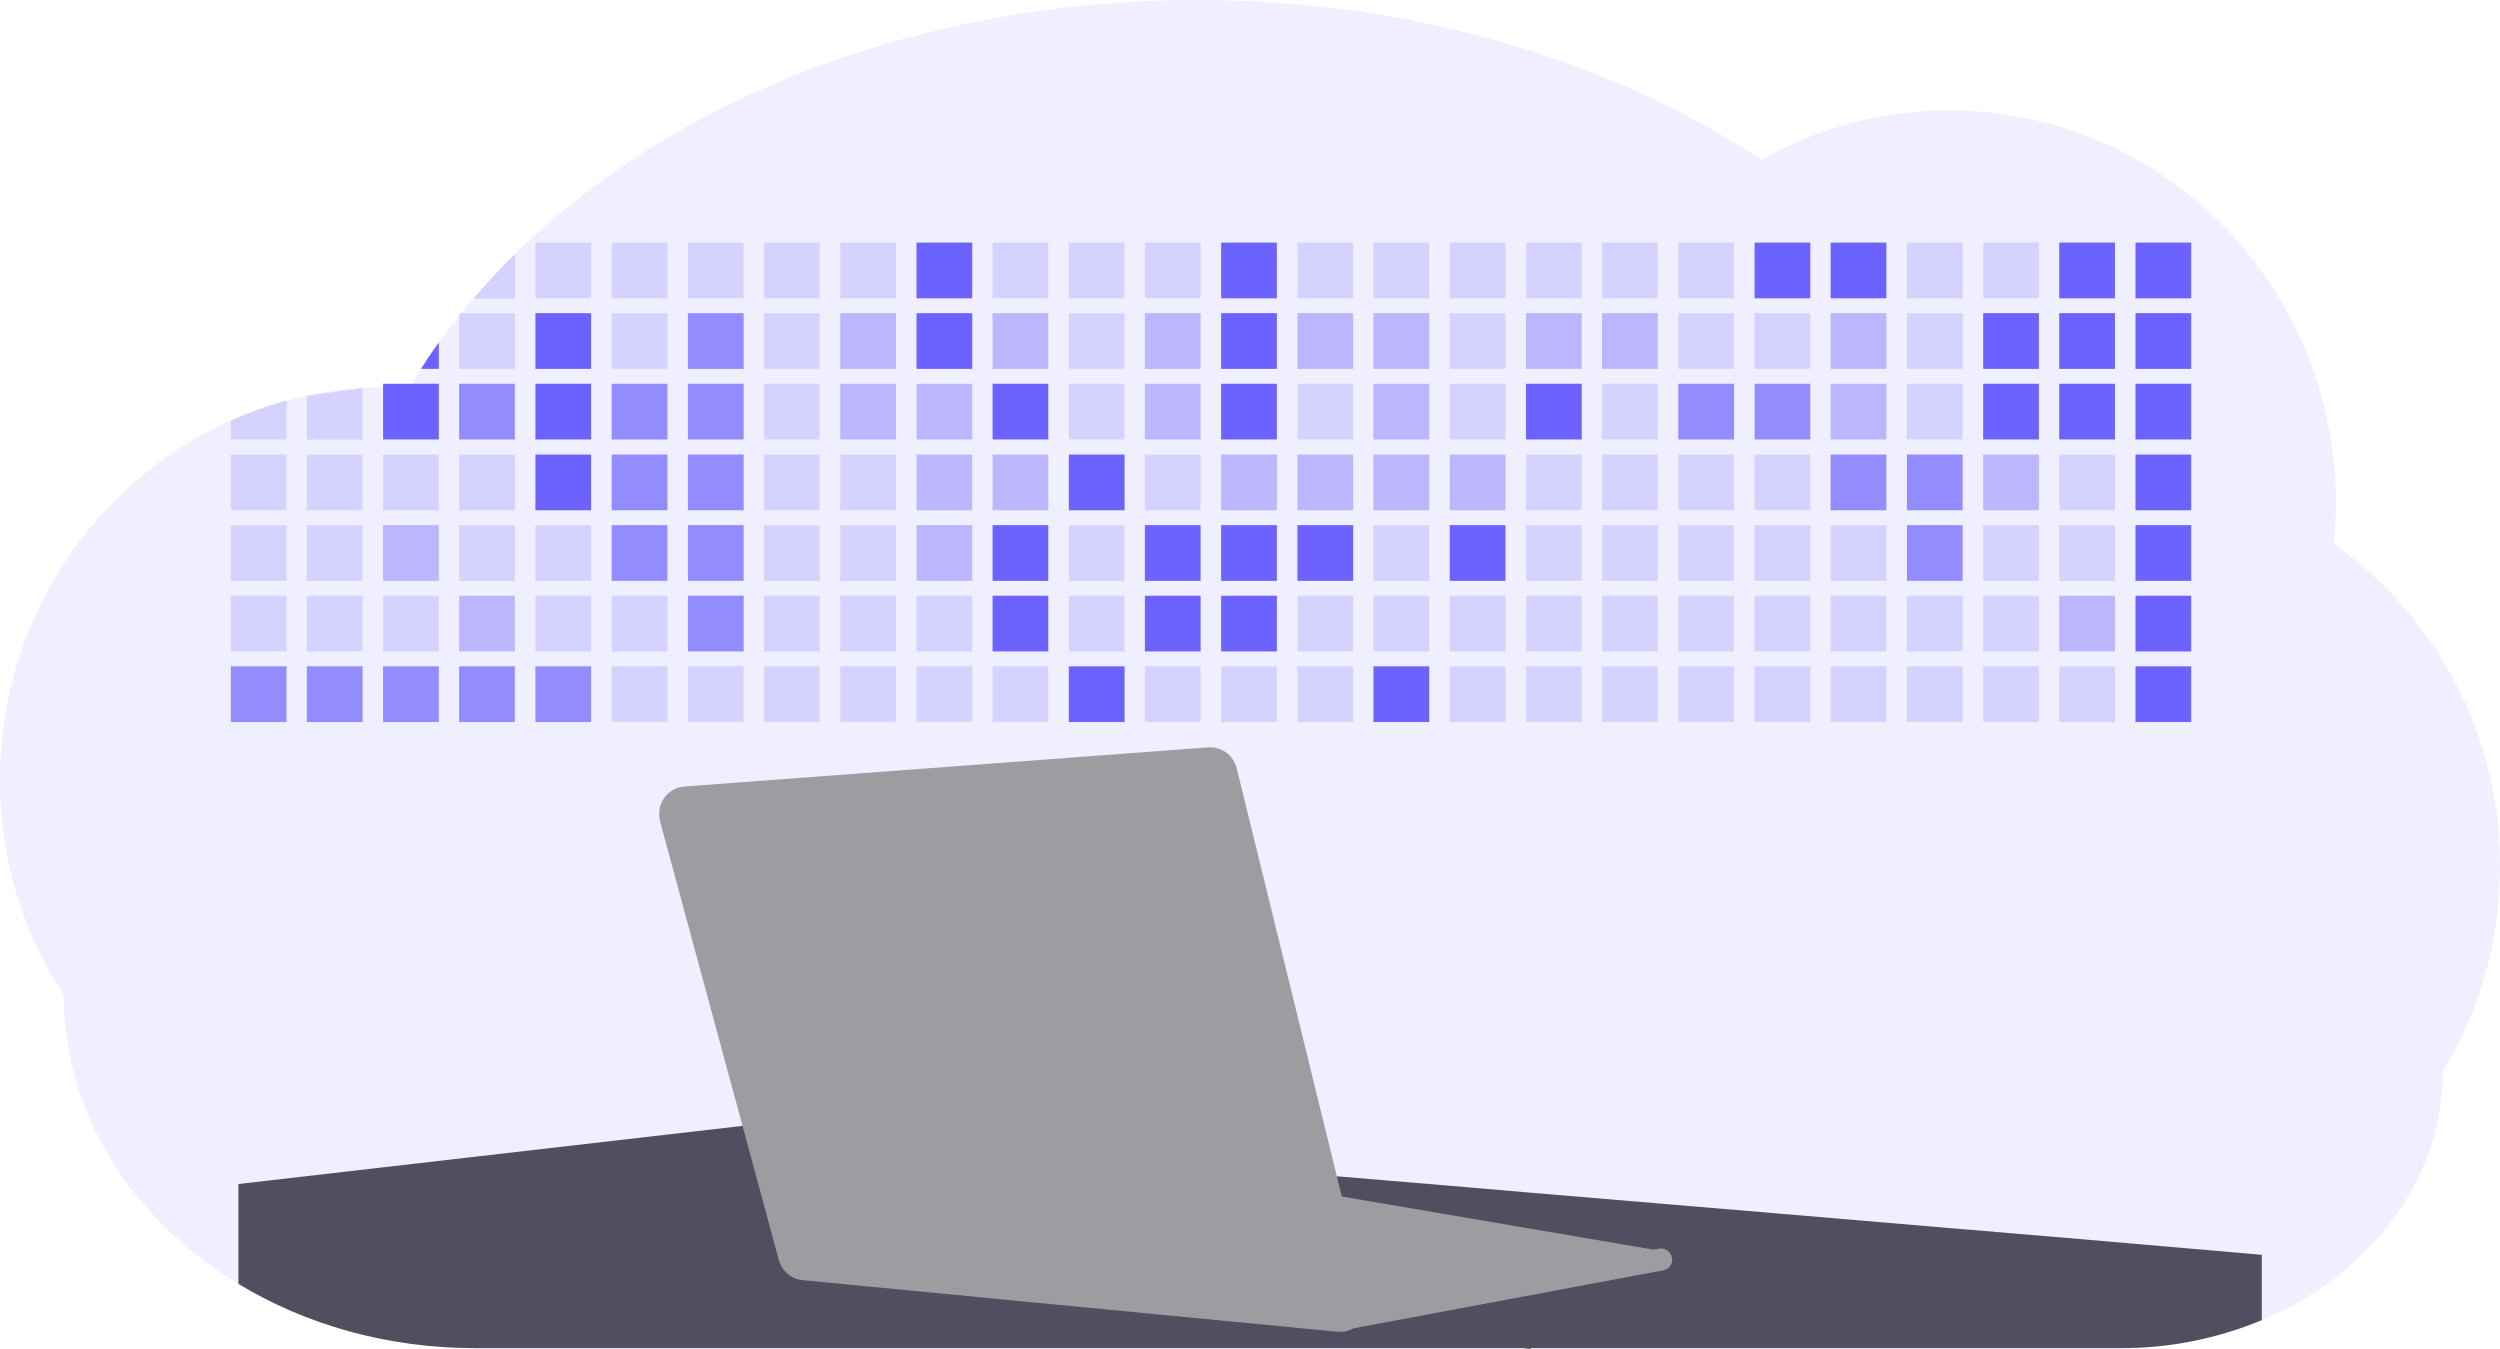 <?xml version="1.0" encoding="utf-8"?>
<!-- Generator: Adobe Illustrator 24.0.0, SVG Export Plug-In . SVG Version: 6.00 Build 0)  -->
<svg version="1.1" xmlns="http://www.w3.org/2000/svg" xmlns:xlink="http://www.w3.org/1999/xlink" x="0px" y="0px"
	 viewBox="0 0 1144 617.3" style="enable-background:new 0 0 1144 617.3;" xml:space="preserve">
<style type="text/css">
	.st0{opacity:0.1;fill:#6C63FF;enable-background:new    ;}
	.st1{opacity:0.2;fill:#6C63FF;enable-background:new    ;}
	.st2{fill:#6C63FF;}
	.st3{opacity:0.7;fill:#6C63FF;enable-background:new    ;}
	.st4{opacity:0.4;fill:#6C63FF;enable-background:new    ;}
	.st5{fill:#504F60;}
	.st6{fill:#9C9CA1;}
</style>
<g id="aa7bae02-e79e-4d6b-a496-aba15f39787c">
	<title>developer activity</title>
	<path class="st0" d="M1144,396.2c0,16.8-2.3,33.5-6.8,49.6c-4.4,15.6-10.9,30.5-19.3,44.3c0,50.1-33.8,93.4-82.9,114
		c-20.5,8.5-42.5,12.9-64.7,12.8H217.2c-40.3,0-77.6-10.9-108.1-29.4c-8.8-5.3-17.1-11.3-24.8-17.9c-34-29.2-55.1-69.6-55.1-114.2
		C10,426.1-0.1,391.8,0,356.7c0-73.4,43.4-136.4,105.6-164.3c8.3-3.7,16.8-6.7,25.5-9.1c3.1-0.8,6.2-1.6,9.4-2.3
		c8.4-1.8,16.9-3,25.5-3.5c3.1-0.2,6.2-0.3,9.4-0.3h1.7c3.5,0,6.9,0.1,10.3,0.3l1.1-1.9c1.4-2.3,2.8-4.6,4.2-6.8
		c2.6-4.1,5.3-8.1,8.2-12.1c3-4.2,6.1-8.3,9.4-12.4l0.8-1c1.8-2.3,3.7-4.6,5.6-6.8c6-7,12.3-13.8,19-20.4
		C307.8,45.5,420.7,0,547.7,0c98.8,0,189.2,27.6,258.3,73.1c26.2-14.8,55.8-22.6,85.9-22.6c97.7,0,177,80.4,177,179.5
		c0,6.3-0.3,12.5-1,18.8C1115.8,282.7,1144.2,337.7,1144,396.2z"/>
	<path class="st1" d="M235.7,116.2v20.4h-19C222.6,129.5,228.9,122.8,235.7,116.2z"/>
	<rect x="245" y="111" class="st1" width="25.5" height="25.5"/>
	<rect x="279.9" y="111" class="st1" width="25.5" height="25.5"/>
	<rect x="314.8" y="111" class="st1" width="25.5" height="25.5"/>
	<rect x="349.6" y="111" class="st1" width="25.5" height="25.5"/>
	<rect x="384.5" y="111" class="st1" width="25.5" height="25.5"/>
	<rect x="419.4" y="111" class="st2" width="25.5" height="25.5"/>
	<rect x="454.2" y="111" class="st1" width="25.5" height="25.5"/>
	<rect x="489.1" y="111" class="st1" width="25.5" height="25.5"/>
	<rect x="523.9" y="111" class="st1" width="25.5" height="25.5"/>
	<rect x="558.8" y="111" class="st2" width="25.5" height="25.5"/>
	<rect x="593.7" y="111" class="st1" width="25.5" height="25.5"/>
	<rect x="628.5" y="111" class="st1" width="25.5" height="25.5"/>
	<rect x="663.4" y="111" class="st1" width="25.5" height="25.5"/>
	<rect x="698.3" y="111" class="st1" width="25.5" height="25.5"/>
	<rect x="733.1" y="111" class="st1" width="25.5" height="25.5"/>
	<rect x="768" y="111" class="st1" width="25.5" height="25.5"/>
	<rect x="802.9" y="111" class="st2" width="25.5" height="25.5"/>
	<rect x="837.7" y="111" class="st2" width="25.5" height="25.5"/>
	<rect x="872.6" y="111" class="st1" width="25.5" height="25.5"/>
	<rect x="907.5" y="111" class="st1" width="25.5" height="25.5"/>
	<rect x="942.3" y="111" class="st2" width="25.5" height="25.5"/>
	<rect x="977.2" y="111" class="st2" width="25.5" height="25.5"/>
	<path class="st2" d="M200.8,156.7v12.1h-8.2C195.2,164.7,197.9,160.7,200.8,156.7z"/>
	<rect x="210.1" y="143.3" class="st1" width="25.5" height="25.5"/>
	<rect x="245" y="143.3" class="st2" width="25.5" height="25.5"/>
	<rect x="279.9" y="143.3" class="st1" width="25.5" height="25.5"/>
	<rect x="314.8" y="143.3" class="st3" width="25.5" height="25.5"/>
	<rect x="349.6" y="143.3" class="st1" width="25.5" height="25.5"/>
	<rect x="384.5" y="143.3" class="st4" width="25.5" height="25.5"/>
	<rect x="419.4" y="143.3" class="st2" width="25.5" height="25.5"/>
	<rect x="454.2" y="143.3" class="st4" width="25.5" height="25.5"/>
	<rect x="489.1" y="143.3" class="st1" width="25.5" height="25.5"/>
	<rect x="523.9" y="143.3" class="st4" width="25.5" height="25.5"/>
	<rect x="558.8" y="143.3" class="st2" width="25.5" height="25.5"/>
	<rect x="593.7" y="143.3" class="st4" width="25.5" height="25.5"/>
	<rect x="628.5" y="143.3" class="st4" width="25.5" height="25.5"/>
	<rect x="663.4" y="143.3" class="st1" width="25.5" height="25.5"/>
	<rect x="698.3" y="143.3" class="st4" width="25.5" height="25.5"/>
	<rect x="733.1" y="143.3" class="st4" width="25.5" height="25.5"/>
	<rect x="768" y="143.3" class="st1" width="25.5" height="25.5"/>
	<rect x="802.9" y="143.3" class="st1" width="25.5" height="25.5"/>
	<rect x="837.7" y="143.3" class="st4" width="25.5" height="25.5"/>
	<rect x="872.6" y="143.3" class="st1" width="25.5" height="25.5"/>
	<rect x="907.5" y="143.3" class="st2" width="25.5" height="25.5"/>
	<rect x="942.3" y="143.3" class="st2" width="25.5" height="25.5"/>
	<rect x="977.2" y="143.3" class="st2" width="25.5" height="25.5"/>
	<path class="st1" d="M131.1,183.3v17.8h-25.5v-8.7C113.8,188.8,122.3,185.7,131.1,183.3z"/>
	<polygon class="st1" points="165.9,177.6 165.9,201.2 140.4,201.2 140.4,181.1 	"/>
	<rect x="175.3" y="175.6" class="st2" width="25.5" height="25.5"/>
	<rect x="210.1" y="175.6" class="st3" width="25.5" height="25.5"/>
	<rect x="245" y="175.6" class="st2" width="25.5" height="25.5"/>
	<rect x="279.9" y="175.6" class="st3" width="25.5" height="25.5"/>
	<rect x="314.8" y="175.6" class="st3" width="25.5" height="25.5"/>
	<rect x="349.6" y="175.6" class="st1" width="25.5" height="25.5"/>
	<rect x="384.5" y="175.6" class="st4" width="25.5" height="25.5"/>
	<rect x="419.4" y="175.6" class="st4" width="25.5" height="25.5"/>
	<rect x="454.2" y="175.6" class="st2" width="25.5" height="25.5"/>
	<rect x="489.1" y="175.6" class="st1" width="25.5" height="25.5"/>
	<rect x="523.9" y="175.6" class="st4" width="25.5" height="25.5"/>
	<rect x="558.8" y="175.6" class="st2" width="25.5" height="25.5"/>
	<rect x="593.7" y="175.6" class="st1" width="25.5" height="25.5"/>
	<rect x="628.5" y="175.6" class="st4" width="25.5" height="25.5"/>
	<rect x="663.4" y="175.6" class="st1" width="25.5" height="25.5"/>
	<rect x="698.3" y="175.6" class="st2" width="25.5" height="25.5"/>
	<rect x="733.1" y="175.6" class="st1" width="25.5" height="25.5"/>
	<rect x="768" y="175.6" class="st3" width="25.5" height="25.5"/>
	<rect x="802.9" y="175.6" class="st3" width="25.5" height="25.5"/>
	<rect x="837.7" y="175.6" class="st4" width="25.5" height="25.5"/>
	<rect x="872.6" y="175.6" class="st1" width="25.5" height="25.5"/>
	<rect x="907.5" y="175.6" class="st2" width="25.5" height="25.5"/>
	<rect x="942.3" y="175.6" class="st2" width="25.5" height="25.5"/>
	<rect x="977.2" y="175.6" class="st2" width="25.5" height="25.5"/>
	<rect x="105.6" y="208" class="st1" width="25.5" height="25.5"/>
	<rect x="140.4" y="208" class="st1" width="25.5" height="25.5"/>
	<rect x="175.3" y="208" class="st1" width="25.5" height="25.5"/>
	<rect x="210.1" y="208" class="st1" width="25.5" height="25.5"/>
	<rect x="245" y="208" class="st2" width="25.5" height="25.5"/>
	<rect x="279.9" y="208" class="st3" width="25.5" height="25.5"/>
	<rect x="314.8" y="208" class="st3" width="25.5" height="25.5"/>
	<rect x="349.6" y="208" class="st1" width="25.5" height="25.5"/>
	<rect x="384.5" y="208" class="st1" width="25.5" height="25.5"/>
	<rect x="419.4" y="208" class="st4" width="25.5" height="25.5"/>
	<rect x="454.2" y="208" class="st4" width="25.5" height="25.5"/>
	<rect x="489.1" y="208" class="st2" width="25.5" height="25.5"/>
	<rect x="523.9" y="208" class="st1" width="25.5" height="25.5"/>
	<rect x="558.8" y="208" class="st4" width="25.5" height="25.5"/>
	<rect x="593.7" y="208" class="st4" width="25.5" height="25.5"/>
	<rect x="628.5" y="208" class="st4" width="25.5" height="25.5"/>
	<rect x="663.4" y="208" class="st4" width="25.5" height="25.5"/>
	<rect x="698.3" y="208" class="st1" width="25.5" height="25.5"/>
	<rect x="733.1" y="208" class="st1" width="25.5" height="25.5"/>
	<rect x="768" y="208" class="st1" width="25.5" height="25.5"/>
	<rect x="802.9" y="208" class="st1" width="25.5" height="25.5"/>
	<rect x="837.7" y="208" class="st3" width="25.5" height="25.5"/>
	<rect x="872.6" y="208" class="st3" width="25.5" height="25.5"/>
	<rect x="907.5" y="208" class="st4" width="25.5" height="25.5"/>
	<rect x="942.3" y="208" class="st1" width="25.5" height="25.5"/>
	<rect x="977.2" y="208" class="st2" width="25.5" height="25.5"/>
	<rect x="105.6" y="240.3" class="st1" width="25.5" height="25.5"/>
	<rect x="140.4" y="240.3" class="st1" width="25.5" height="25.5"/>
	<rect x="175.3" y="240.3" class="st4" width="25.5" height="25.5"/>
	<rect x="210.1" y="240.3" class="st1" width="25.5" height="25.5"/>
	<rect x="245" y="240.3" class="st1" width="25.5" height="25.5"/>
	<rect x="279.9" y="240.3" class="st3" width="25.5" height="25.5"/>
	<rect x="314.8" y="240.3" class="st3" width="25.5" height="25.5"/>
	<rect x="349.6" y="240.3" class="st1" width="25.5" height="25.5"/>
	<rect x="384.5" y="240.3" class="st1" width="25.5" height="25.5"/>
	<rect x="419.4" y="240.3" class="st4" width="25.5" height="25.5"/>
	<rect x="454.2" y="240.3" class="st2" width="25.5" height="25.5"/>
	<rect x="489.1" y="240.3" class="st1" width="25.5" height="25.5"/>
	<rect x="523.9" y="240.3" class="st2" width="25.5" height="25.5"/>
	<rect x="558.8" y="240.3" class="st2" width="25.5" height="25.5"/>
	<rect x="593.7" y="240.3" class="st2" width="25.5" height="25.5"/>
	<rect x="628.5" y="240.3" class="st1" width="25.5" height="25.5"/>
	<rect x="663.4" y="240.3" class="st2" width="25.5" height="25.5"/>
	<rect x="698.3" y="240.3" class="st1" width="25.5" height="25.5"/>
	<rect x="733.1" y="240.3" class="st1" width="25.5" height="25.5"/>
	<rect x="768" y="240.3" class="st1" width="25.5" height="25.5"/>
	<rect x="802.9" y="240.3" class="st1" width="25.5" height="25.5"/>
	<rect x="837.7" y="240.3" class="st1" width="25.5" height="25.5"/>
	<rect x="872.6" y="240.3" class="st3" width="25.5" height="25.5"/>
	<rect x="907.5" y="240.3" class="st1" width="25.5" height="25.5"/>
	<rect x="942.3" y="240.3" class="st1" width="25.5" height="25.5"/>
	<rect x="977.2" y="240.3" class="st2" width="25.5" height="25.5"/>
	<rect x="105.6" y="272.6" class="st1" width="25.5" height="25.5"/>
	<rect x="140.4" y="272.6" class="st1" width="25.5" height="25.5"/>
	<rect x="175.3" y="272.6" class="st1" width="25.5" height="25.5"/>
	<rect x="210.1" y="272.6" class="st4" width="25.5" height="25.5"/>
	<rect x="245" y="272.6" class="st1" width="25.5" height="25.5"/>
	<rect x="279.9" y="272.6" class="st1" width="25.5" height="25.5"/>
	<rect x="314.8" y="272.6" class="st3" width="25.5" height="25.5"/>
	<rect x="349.6" y="272.6" class="st1" width="25.5" height="25.5"/>
	<rect x="384.5" y="272.6" class="st1" width="25.5" height="25.5"/>
	<rect x="419.4" y="272.6" class="st1" width="25.5" height="25.5"/>
	<rect x="454.2" y="272.6" class="st2" width="25.5" height="25.5"/>
	<rect x="489.1" y="272.6" class="st1" width="25.5" height="25.5"/>
	<rect x="523.9" y="272.6" class="st2" width="25.5" height="25.5"/>
	<rect x="558.8" y="272.6" class="st2" width="25.5" height="25.5"/>
	<rect x="593.7" y="272.6" class="st1" width="25.5" height="25.5"/>
	<rect x="628.5" y="272.6" class="st1" width="25.5" height="25.5"/>
	<rect x="663.4" y="272.6" class="st1" width="25.5" height="25.5"/>
	<rect x="698.3" y="272.6" class="st1" width="25.5" height="25.5"/>
	<rect x="733.1" y="272.6" class="st1" width="25.5" height="25.5"/>
	<rect x="768" y="272.6" class="st1" width="25.5" height="25.5"/>
	<rect x="802.9" y="272.6" class="st1" width="25.5" height="25.5"/>
	<rect x="837.7" y="272.6" class="st1" width="25.5" height="25.5"/>
	<rect x="872.6" y="272.6" class="st1" width="25.5" height="25.5"/>
	<rect x="907.5" y="272.6" class="st1" width="25.5" height="25.5"/>
	<rect x="942.3" y="272.6" class="st4" width="25.5" height="25.5"/>
	<rect x="977.2" y="272.6" class="st2" width="25.5" height="25.5"/>
	<rect x="105.6" y="304.9" class="st3" width="25.5" height="25.5"/>
	<rect x="140.4" y="304.9" class="st3" width="25.5" height="25.5"/>
	<rect x="175.3" y="304.9" class="st3" width="25.5" height="25.5"/>
	<rect x="210.1" y="304.9" class="st3" width="25.5" height="25.5"/>
	<rect x="245" y="304.9" class="st3" width="25.5" height="25.5"/>
	<rect x="279.9" y="304.9" class="st1" width="25.5" height="25.5"/>
	<rect x="314.8" y="304.9" class="st1" width="25.5" height="25.5"/>
	<rect x="349.6" y="304.9" class="st1" width="25.5" height="25.5"/>
	<rect x="384.5" y="304.9" class="st1" width="25.5" height="25.5"/>
	<rect x="419.4" y="304.9" class="st1" width="25.5" height="25.5"/>
	<rect x="454.2" y="304.9" class="st1" width="25.5" height="25.5"/>
	<rect x="489.1" y="304.9" class="st2" width="25.5" height="25.5"/>
	<rect x="523.9" y="304.9" class="st1" width="25.5" height="25.5"/>
	<rect x="558.8" y="304.9" class="st1" width="25.5" height="25.5"/>
	<rect x="593.7" y="304.9" class="st1" width="25.5" height="25.5"/>
	<rect x="628.5" y="304.9" class="st2" width="25.5" height="25.5"/>
	<rect x="663.4" y="304.9" class="st1" width="25.5" height="25.5"/>
	<rect x="698.3" y="304.9" class="st1" width="25.5" height="25.5"/>
	<rect x="733.1" y="304.9" class="st1" width="25.5" height="25.5"/>
	<rect x="768" y="304.9" class="st1" width="25.5" height="25.5"/>
	<rect x="802.9" y="304.9" class="st1" width="25.5" height="25.5"/>
	<rect x="837.7" y="304.9" class="st1" width="25.5" height="25.5"/>
	<rect x="872.6" y="304.9" class="st1" width="25.5" height="25.5"/>
	<rect x="907.5" y="304.9" class="st1" width="25.5" height="25.5"/>
	<rect x="942.3" y="304.9" class="st1" width="25.5" height="25.5"/>
	<rect x="977.2" y="304.9" class="st2" width="25.5" height="25.5"/>
	<path class="st5" d="M1035,574.2v29.9c-20.5,8.5-42.5,12.9-64.7,12.8H700.6c-0.1,0.1-0.3,0.3-0.4,0.4l-3.2-0.4H217.2
		c-40.3,0-77.6-10.9-108.1-29.4v-45.7l230.7-26.6h0.2l134.4,11.4l34.8,3l18.1,1.5l37.4,3.2l19.2,1.6l28,2.4l3.9,0.3l20.2,1.7
		l27.4,2.3l38.5,3.3l64.2,5.4l45.2,3.8l74.1,6.3l14.1,1.2l1.5,0.1l1.3,0.1l18.6,1.6l20.4,1.7l2.4,0.2L1035,574.2z"/>
	<polygon class="st6" points="764,573.1 474.9,523.8 463.6,580.5 596.2,596.3 637,601.4 749.3,579.3 	"/>
	<path class="st6" d="M614.3,598.6l144.9-27.2c2.7-0.5,5.3,1.3,5.9,4c0.1,0.3,0.1,0.6,0.1,1l0,0c0,2.4-1.7,4.5-4.1,4.9l-141.5,26.5
		L614.3,598.6z"/>
	<path class="st6" d="M302,375.7l54.4,200.9c1.4,5,5.7,8.7,10.9,9.2L612,609.4c6.9,0.7,13-4.4,13.7-11.3c0.1-1.4,0-2.8-0.3-4.2
		l-59.5-242.4c-1.5-5.9-7-10-13.1-9.5l-239.6,17.9c-6.9,0.5-12.1,6.6-11.5,13.5C301.7,374.2,301.8,375,302,375.7z"/>
</g>
<g id="Layer_2">
</g>
</svg>
